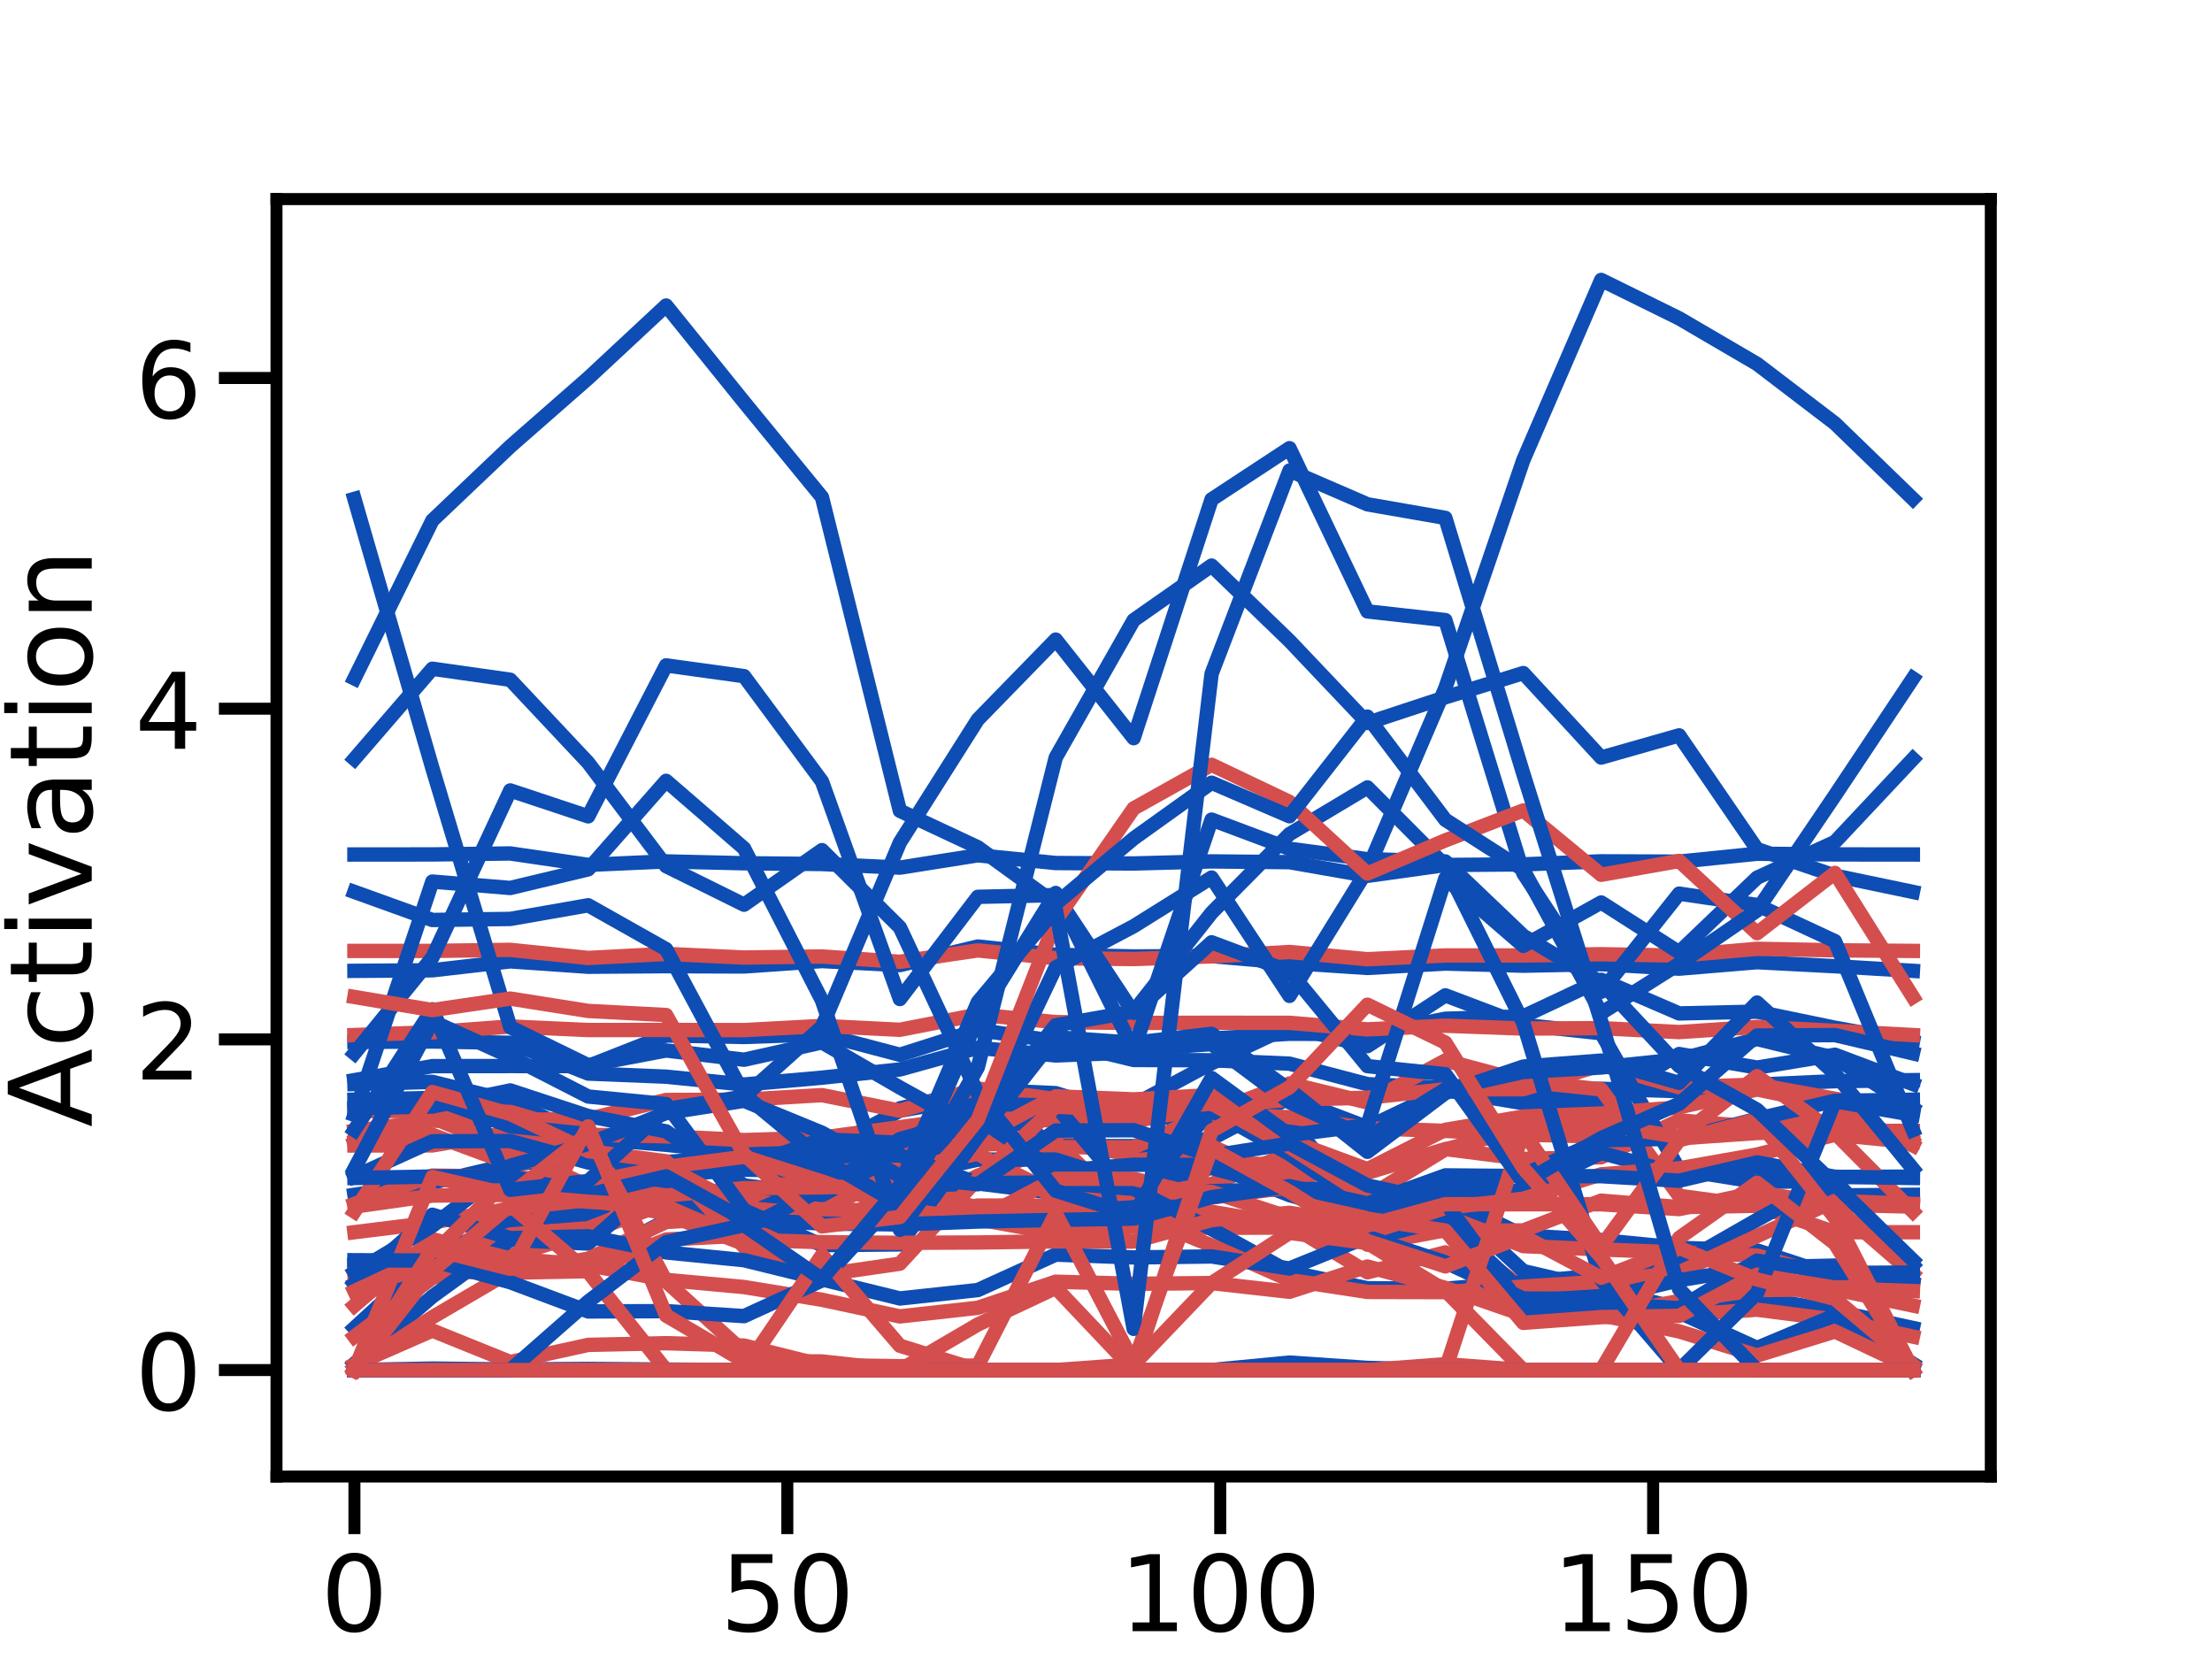 <?xml version="1.0" encoding="utf-8" standalone="no"?>
<!DOCTYPE svg PUBLIC "-//W3C//DTD SVG 1.1//EN"
  "http://www.w3.org/Graphics/SVG/1.1/DTD/svg11.dtd">
<!-- Created with matplotlib (https://matplotlib.org/) -->
<svg height="345.6pt" version="1.1" viewBox="0 0 460.8 345.6" width="460.8pt" xmlns="http://www.w3.org/2000/svg" xmlns:xlink="http://www.w3.org/1999/xlink">
 <defs>
  <style type="text/css">
*{stroke-linecap:butt;stroke-linejoin:round;}
  </style>
 </defs>
 <g id="figure_1">
  <g id="patch_1">
   <path d="M 0 345.6 
L 460.8 345.6 
L 460.8 0 
L 0 0 
z
" style="fill:#ffffff;"/>
  </g>
  <g id="axes_1">
   <g id="patch_2">
    <path d="M 57.6 307.584 
L 414.72 307.584 
L 414.72 41.472 
L 57.6 41.472 
z
" style="fill:#ffffff;"/>
   </g>
   <g id="matplotlib.axis_1">
    <g id="xtick_1">
     <g id="line2d_1">
      <defs>
       <path d="M 0 0 
L 0 12 
" id="m8286c14e64" style="stroke:#000000;stroke-width:2.5;"/>
      </defs>
      <g>
       <use style="stroke:#000000;stroke-width:2.5;" x="73.833" xlink:href="#m8286c14e64" y="307.584"/>
      </g>
     </g>
     <g id="text_1">
      <!-- 0 -->
      <defs>
       <path d="M 31.781 66.406 
Q 24.172 66.406 20.328 58.906 
Q 16.5 51.422 16.5 36.375 
Q 16.5 21.391 20.328 13.891 
Q 24.172 6.391 31.781 6.391 
Q 39.453 6.391 43.281 13.891 
Q 47.125 21.391 47.125 36.375 
Q 47.125 51.422 43.281 58.906 
Q 39.453 66.406 31.781 66.406 
z
M 31.781 74.219 
Q 44.047 74.219 50.516 64.516 
Q 56.984 54.828 56.984 36.375 
Q 56.984 17.969 50.516 8.266 
Q 44.047 -1.422 31.781 -1.422 
Q 19.531 -1.422 13.062 8.266 
Q 6.594 17.969 6.594 36.375 
Q 6.594 54.828 13.062 64.516 
Q 19.531 74.219 31.781 74.219 
z
" id="DejaVuSans-48"/>
      </defs>
      <g transform="translate(66.834 339.801)scale(0.22 -0.22)">
       <use xlink:href="#DejaVuSans-48"/>
      </g>
     </g>
    </g>
    <g id="xtick_2">
     <g id="line2d_2">
      <g>
       <use style="stroke:#000000;stroke-width:2.5;" x="164.015" xlink:href="#m8286c14e64" y="307.584"/>
      </g>
     </g>
     <g id="text_2">
      <!-- 50 -->
      <defs>
       <path d="M 10.797 72.906 
L 49.516 72.906 
L 49.516 64.594 
L 19.828 64.594 
L 19.828 46.734 
Q 21.969 47.469 24.109 47.828 
Q 26.266 48.188 28.422 48.188 
Q 40.625 48.188 47.75 41.5 
Q 54.891 34.812 54.891 23.391 
Q 54.891 11.625 47.562 5.094 
Q 40.234 -1.422 26.906 -1.422 
Q 22.312 -1.422 17.547 -0.641 
Q 12.797 0.141 7.719 1.703 
L 7.719 11.625 
Q 12.109 9.234 16.797 8.062 
Q 21.484 6.891 26.703 6.891 
Q 35.156 6.891 40.078 11.328 
Q 45.016 15.766 45.016 23.391 
Q 45.016 31 40.078 35.438 
Q 35.156 39.891 26.703 39.891 
Q 22.75 39.891 18.812 39.016 
Q 14.891 38.141 10.797 36.281 
z
" id="DejaVuSans-53"/>
      </defs>
      <g transform="translate(150.017 339.801)scale(0.22 -0.22)">
       <use xlink:href="#DejaVuSans-53"/>
       <use x="63.623" xlink:href="#DejaVuSans-48"/>
      </g>
     </g>
    </g>
    <g id="xtick_3">
     <g id="line2d_3">
      <g>
       <use style="stroke:#000000;stroke-width:2.5;" x="254.196" xlink:href="#m8286c14e64" y="307.584"/>
      </g>
     </g>
     <g id="text_3">
      <!-- 100 -->
      <defs>
       <path d="M 12.406 8.297 
L 28.516 8.297 
L 28.516 63.922 
L 10.984 60.406 
L 10.984 69.391 
L 28.422 72.906 
L 38.281 72.906 
L 38.281 8.297 
L 54.391 8.297 
L 54.391 0 
L 12.406 0 
z
" id="DejaVuSans-49"/>
      </defs>
      <g transform="translate(233.2 339.801)scale(0.22 -0.22)">
       <use xlink:href="#DejaVuSans-49"/>
       <use x="63.623" xlink:href="#DejaVuSans-48"/>
       <use x="127.246" xlink:href="#DejaVuSans-48"/>
      </g>
     </g>
    </g>
    <g id="xtick_4">
     <g id="line2d_4">
      <g>
       <use style="stroke:#000000;stroke-width:2.5;" x="344.378" xlink:href="#m8286c14e64" y="307.584"/>
      </g>
     </g>
     <g id="text_4">
      <!-- 150 -->
      <g transform="translate(323.382 339.801)scale(0.22 -0.22)">
       <use xlink:href="#DejaVuSans-49"/>
       <use x="63.623" xlink:href="#DejaVuSans-53"/>
       <use x="127.246" xlink:href="#DejaVuSans-48"/>
      </g>
     </g>
    </g>
    <g id="text_5">
     <!-- Degrees -->
     <defs>
      <path d="M 19.672 64.797 
L 19.672 8.109 
L 31.594 8.109 
Q 46.688 8.109 53.688 14.938 
Q 60.688 21.781 60.688 36.531 
Q 60.688 51.172 53.688 57.984 
Q 46.688 64.797 31.594 64.797 
z
M 9.812 72.906 
L 30.078 72.906 
Q 51.266 72.906 61.172 64.094 
Q 71.094 55.281 71.094 36.531 
Q 71.094 17.672 61.125 8.828 
Q 51.172 0 30.078 0 
L 9.812 0 
z
" id="DejaVuSans-68"/>
      <path d="M 56.203 29.594 
L 56.203 25.203 
L 14.891 25.203 
Q 15.484 15.922 20.484 11.062 
Q 25.484 6.203 34.422 6.203 
Q 39.594 6.203 44.453 7.469 
Q 49.312 8.734 54.109 11.281 
L 54.109 2.781 
Q 49.266 0.734 44.188 -0.344 
Q 39.109 -1.422 33.891 -1.422 
Q 20.797 -1.422 13.156 6.188 
Q 5.516 13.812 5.516 26.812 
Q 5.516 40.234 12.766 48.109 
Q 20.016 56 32.328 56 
Q 43.359 56 49.781 48.891 
Q 56.203 41.797 56.203 29.594 
z
M 47.219 32.234 
Q 47.125 39.594 43.094 43.984 
Q 39.062 48.391 32.422 48.391 
Q 24.906 48.391 20.391 44.141 
Q 15.875 39.891 15.188 32.172 
z
" id="DejaVuSans-101"/>
      <path d="M 45.406 27.984 
Q 45.406 37.75 41.375 43.109 
Q 37.359 48.484 30.078 48.484 
Q 22.859 48.484 18.828 43.109 
Q 14.797 37.75 14.797 27.984 
Q 14.797 18.266 18.828 12.891 
Q 22.859 7.516 30.078 7.516 
Q 37.359 7.516 41.375 12.891 
Q 45.406 18.266 45.406 27.984 
z
M 54.391 6.781 
Q 54.391 -7.172 48.188 -13.984 
Q 42 -20.797 29.203 -20.797 
Q 24.469 -20.797 20.266 -20.094 
Q 16.062 -19.391 12.109 -17.922 
L 12.109 -9.188 
Q 16.062 -11.328 19.922 -12.344 
Q 23.781 -13.375 27.781 -13.375 
Q 36.625 -13.375 41.016 -8.766 
Q 45.406 -4.156 45.406 5.172 
L 45.406 9.625 
Q 42.625 4.781 38.281 2.391 
Q 33.938 0 27.875 0 
Q 17.828 0 11.672 7.656 
Q 5.516 15.328 5.516 27.984 
Q 5.516 40.672 11.672 48.328 
Q 17.828 56 27.875 56 
Q 33.938 56 38.281 53.609 
Q 42.625 51.219 45.406 46.391 
L 45.406 54.688 
L 54.391 54.688 
z
" id="DejaVuSans-103"/>
      <path d="M 41.109 46.297 
Q 39.594 47.172 37.812 47.578 
Q 36.031 48 33.891 48 
Q 26.266 48 22.188 43.047 
Q 18.109 38.094 18.109 28.812 
L 18.109 0 
L 9.078 0 
L 9.078 54.688 
L 18.109 54.688 
L 18.109 46.188 
Q 20.953 51.172 25.484 53.578 
Q 30.031 56 36.531 56 
Q 37.453 56 38.578 55.875 
Q 39.703 55.766 41.062 55.516 
z
" id="DejaVuSans-114"/>
      <path d="M 44.281 53.078 
L 44.281 44.578 
Q 40.484 46.531 36.375 47.5 
Q 32.281 48.484 27.875 48.484 
Q 21.188 48.484 17.844 46.438 
Q 14.5 44.391 14.5 40.281 
Q 14.5 37.156 16.891 35.375 
Q 19.281 33.594 26.516 31.984 
L 29.594 31.297 
Q 39.156 29.25 43.188 25.516 
Q 47.219 21.781 47.219 15.094 
Q 47.219 7.469 41.188 3.016 
Q 35.156 -1.422 24.609 -1.422 
Q 20.219 -1.422 15.453 -0.562 
Q 10.688 0.297 5.422 2 
L 5.422 11.281 
Q 10.406 8.688 15.234 7.391 
Q 20.062 6.109 24.812 6.109 
Q 31.156 6.109 34.562 8.281 
Q 37.984 10.453 37.984 14.406 
Q 37.984 18.062 35.516 20.016 
Q 33.062 21.969 24.703 23.781 
L 21.578 24.516 
Q 13.234 26.266 9.516 29.906 
Q 5.812 33.547 5.812 39.891 
Q 5.812 47.609 11.281 51.797 
Q 16.75 56 26.812 56 
Q 31.781 56 36.172 55.266 
Q 40.578 54.547 44.281 53.078 
z
" id="DejaVuSans-115"/>
     </defs>
     <g transform="translate(185.97 366.612)scale(0.24 -0.24)">
      <use xlink:href="#DejaVuSans-68"/>
      <use x="77.002" xlink:href="#DejaVuSans-101"/>
      <use x="138.525" xlink:href="#DejaVuSans-103"/>
      <use x="202.002" xlink:href="#DejaVuSans-114"/>
      <use x="243.084" xlink:href="#DejaVuSans-101"/>
      <use x="304.607" xlink:href="#DejaVuSans-101"/>
      <use x="366.131" xlink:href="#DejaVuSans-115"/>
     </g>
    </g>
   </g>
   <g id="matplotlib.axis_2">
    <g id="ytick_1">
     <g id="line2d_5">
      <defs>
       <path d="M 0 0 
L -12 0 
" id="m475ce59fa6" style="stroke:#000000;stroke-width:2.5;"/>
      </defs>
      <g>
       <use style="stroke:#000000;stroke-width:2.5;" x="57.6" xlink:href="#m475ce59fa6" y="285.408"/>
      </g>
     </g>
     <g id="text_6">
      <!-- 0 -->
      <g transform="translate(28.102 293.766)scale(0.22 -0.22)">
       <use xlink:href="#DejaVuSans-48"/>
      </g>
     </g>
    </g>
    <g id="ytick_2">
     <g id="line2d_6">
      <g>
       <use style="stroke:#000000;stroke-width:2.5;" x="57.6" xlink:href="#m475ce59fa6" y="216.519"/>
      </g>
     </g>
     <g id="text_7">
      <!-- 2 -->
      <defs>
       <path d="M 19.188 8.297 
L 53.609 8.297 
L 53.609 0 
L 7.328 0 
L 7.328 8.297 
Q 12.938 14.109 22.625 23.891 
Q 32.328 33.688 34.812 36.531 
Q 39.547 41.844 41.422 45.531 
Q 43.312 49.219 43.312 52.781 
Q 43.312 58.594 39.234 62.25 
Q 35.156 65.922 28.609 65.922 
Q 23.969 65.922 18.812 64.312 
Q 13.672 62.703 7.812 59.422 
L 7.812 69.391 
Q 13.766 71.781 18.938 73 
Q 24.125 74.219 28.422 74.219 
Q 39.75 74.219 46.484 68.547 
Q 53.219 62.891 53.219 53.422 
Q 53.219 48.922 51.531 44.891 
Q 49.859 40.875 45.406 35.406 
Q 44.188 33.984 37.641 27.219 
Q 31.109 20.453 19.188 8.297 
z
" id="DejaVuSans-50"/>
      </defs>
      <g transform="translate(28.102 224.878)scale(0.22 -0.22)">
       <use xlink:href="#DejaVuSans-50"/>
      </g>
     </g>
    </g>
    <g id="ytick_3">
     <g id="line2d_7">
      <g>
       <use style="stroke:#000000;stroke-width:2.5;" x="57.6" xlink:href="#m475ce59fa6" y="147.631"/>
      </g>
     </g>
     <g id="text_8">
      <!-- 4 -->
      <defs>
       <path d="M 37.797 64.312 
L 12.891 25.391 
L 37.797 25.391 
z
M 35.203 72.906 
L 47.609 72.906 
L 47.609 25.391 
L 58.016 25.391 
L 58.016 17.188 
L 47.609 17.188 
L 47.609 0 
L 37.797 0 
L 37.797 17.188 
L 4.891 17.188 
L 4.891 26.703 
z
" id="DejaVuSans-52"/>
      </defs>
      <g transform="translate(28.102 155.989)scale(0.22 -0.22)">
       <use xlink:href="#DejaVuSans-52"/>
      </g>
     </g>
    </g>
    <g id="ytick_4">
     <g id="line2d_8">
      <g>
       <use style="stroke:#000000;stroke-width:2.5;" x="57.6" xlink:href="#m475ce59fa6" y="78.742"/>
      </g>
     </g>
     <g id="text_9">
      <!-- 6 -->
      <defs>
       <path d="M 33.016 40.375 
Q 26.375 40.375 22.484 35.828 
Q 18.609 31.297 18.609 23.391 
Q 18.609 15.531 22.484 10.953 
Q 26.375 6.391 33.016 6.391 
Q 39.656 6.391 43.531 10.953 
Q 47.406 15.531 47.406 23.391 
Q 47.406 31.297 43.531 35.828 
Q 39.656 40.375 33.016 40.375 
z
M 52.594 71.297 
L 52.594 62.312 
Q 48.875 64.062 45.094 64.984 
Q 41.312 65.922 37.594 65.922 
Q 27.828 65.922 22.672 59.328 
Q 17.531 52.734 16.797 39.406 
Q 19.672 43.656 24.016 45.922 
Q 28.375 48.188 33.594 48.188 
Q 44.578 48.188 50.953 41.516 
Q 57.328 34.859 57.328 23.391 
Q 57.328 12.156 50.688 5.359 
Q 44.047 -1.422 33.016 -1.422 
Q 20.359 -1.422 13.672 8.266 
Q 6.984 17.969 6.984 36.375 
Q 6.984 53.656 15.188 63.938 
Q 23.391 74.219 37.203 74.219 
Q 40.922 74.219 44.703 73.484 
Q 48.484 72.75 52.594 71.297 
z
" id="DejaVuSans-54"/>
      </defs>
      <g transform="translate(28.102 87.1)scale(0.22 -0.22)">
       <use xlink:href="#DejaVuSans-54"/>
      </g>
     </g>
    </g>
    <g id="text_10">
     <!-- Activation -->
     <defs>
      <path d="M 34.188 63.188 
L 20.797 26.906 
L 47.609 26.906 
z
M 28.609 72.906 
L 39.797 72.906 
L 67.578 0 
L 57.328 0 
L 50.688 18.703 
L 17.828 18.703 
L 11.188 0 
L 0.781 0 
z
" id="DejaVuSans-65"/>
      <path d="M 48.781 52.594 
L 48.781 44.188 
Q 44.969 46.297 41.141 47.344 
Q 37.312 48.391 33.406 48.391 
Q 24.656 48.391 19.812 42.844 
Q 14.984 37.312 14.984 27.297 
Q 14.984 17.281 19.812 11.734 
Q 24.656 6.203 33.406 6.203 
Q 37.312 6.203 41.141 7.25 
Q 44.969 8.297 48.781 10.406 
L 48.781 2.094 
Q 45.016 0.344 40.984 -0.531 
Q 36.969 -1.422 32.422 -1.422 
Q 20.062 -1.422 12.781 6.344 
Q 5.516 14.109 5.516 27.297 
Q 5.516 40.672 12.859 48.328 
Q 20.219 56 33.016 56 
Q 37.156 56 41.109 55.141 
Q 45.062 54.297 48.781 52.594 
z
" id="DejaVuSans-99"/>
      <path d="M 18.312 70.219 
L 18.312 54.688 
L 36.812 54.688 
L 36.812 47.703 
L 18.312 47.703 
L 18.312 18.016 
Q 18.312 11.328 20.141 9.422 
Q 21.969 7.516 27.594 7.516 
L 36.812 7.516 
L 36.812 0 
L 27.594 0 
Q 17.188 0 13.234 3.875 
Q 9.281 7.766 9.281 18.016 
L 9.281 47.703 
L 2.688 47.703 
L 2.688 54.688 
L 9.281 54.688 
L 9.281 70.219 
z
" id="DejaVuSans-116"/>
      <path d="M 9.422 54.688 
L 18.406 54.688 
L 18.406 0 
L 9.422 0 
z
M 9.422 75.984 
L 18.406 75.984 
L 18.406 64.594 
L 9.422 64.594 
z
" id="DejaVuSans-105"/>
      <path d="M 2.984 54.688 
L 12.5 54.688 
L 29.594 8.797 
L 46.688 54.688 
L 56.203 54.688 
L 35.688 0 
L 23.484 0 
z
" id="DejaVuSans-118"/>
      <path d="M 34.281 27.484 
Q 23.391 27.484 19.188 25 
Q 14.984 22.516 14.984 16.5 
Q 14.984 11.719 18.141 8.906 
Q 21.297 6.109 26.703 6.109 
Q 34.188 6.109 38.703 11.406 
Q 43.219 16.703 43.219 25.484 
L 43.219 27.484 
z
M 52.203 31.203 
L 52.203 0 
L 43.219 0 
L 43.219 8.297 
Q 40.141 3.328 35.547 0.953 
Q 30.953 -1.422 24.312 -1.422 
Q 15.922 -1.422 10.953 3.297 
Q 6 8.016 6 15.922 
Q 6 25.141 12.172 29.828 
Q 18.359 34.516 30.609 34.516 
L 43.219 34.516 
L 43.219 35.406 
Q 43.219 41.609 39.141 45 
Q 35.062 48.391 27.688 48.391 
Q 23 48.391 18.547 47.266 
Q 14.109 46.141 10.016 43.891 
L 10.016 52.203 
Q 14.938 54.109 19.578 55.047 
Q 24.219 56 28.609 56 
Q 40.484 56 46.344 49.844 
Q 52.203 43.703 52.203 31.203 
z
" id="DejaVuSans-97"/>
      <path d="M 30.609 48.391 
Q 23.391 48.391 19.188 42.75 
Q 14.984 37.109 14.984 27.297 
Q 14.984 17.484 19.156 11.844 
Q 23.344 6.203 30.609 6.203 
Q 37.797 6.203 41.984 11.859 
Q 46.188 17.531 46.188 27.297 
Q 46.188 37.016 41.984 42.703 
Q 37.797 48.391 30.609 48.391 
z
M 30.609 56 
Q 42.328 56 49.016 48.375 
Q 55.719 40.766 55.719 27.297 
Q 55.719 13.875 49.016 6.219 
Q 42.328 -1.422 30.609 -1.422 
Q 18.844 -1.422 12.172 6.219 
Q 5.516 13.875 5.516 27.297 
Q 5.516 40.766 12.172 48.375 
Q 18.844 56 30.609 56 
z
" id="DejaVuSans-111"/>
      <path d="M 54.891 33.016 
L 54.891 0 
L 45.906 0 
L 45.906 32.719 
Q 45.906 40.484 42.875 44.328 
Q 39.844 48.188 33.797 48.188 
Q 26.516 48.188 22.312 43.547 
Q 18.109 38.922 18.109 30.906 
L 18.109 0 
L 9.078 0 
L 9.078 54.688 
L 18.109 54.688 
L 18.109 46.188 
Q 21.344 51.125 25.703 53.562 
Q 30.078 56 35.797 56 
Q 45.219 56 50.047 50.172 
Q 54.891 44.344 54.891 33.016 
z
" id="DejaVuSans-110"/>
     </defs>
     <g transform="translate(19.111 234.813)rotate(-90)scale(0.24 -0.24)">
      <use xlink:href="#DejaVuSans-65"/>
      <use x="68.393" xlink:href="#DejaVuSans-99"/>
      <use x="123.373" xlink:href="#DejaVuSans-116"/>
      <use x="162.582" xlink:href="#DejaVuSans-105"/>
      <use x="190.365" xlink:href="#DejaVuSans-118"/>
      <use x="249.545" xlink:href="#DejaVuSans-97"/>
      <use x="310.824" xlink:href="#DejaVuSans-116"/>
      <use x="350.033" xlink:href="#DejaVuSans-105"/>
      <use x="377.816" xlink:href="#DejaVuSans-111"/>
      <use x="438.998" xlink:href="#DejaVuSans-110"/>
     </g>
    </g>
   </g>
   <g id="line2d_9">
    <path clip-path="url(#pf896a6cdf0)" d="M 73.833 276.643 
L 90.065 261.719 
L 106.298 256.546 
L 122.531 249.864 
L 138.764 242.047 
L 154.996 240.943 
L 171.229 242.551 
L 187.462 230.886 
L 203.695 227.009 
L 219.927 227.725 
L 236.16 232.858 
L 252.393 232.69 
L 268.625 233.489 
L 284.858 252.807 
L 301.091 249.775 
L 317.324 264.785 
L 333.556 268.585 
L 349.789 272.544 
L 366.022 270.34 
L 382.255 273.123 
L 398.487 276.643 
" style="fill:none;stroke:#0e4db3;stroke-linecap:square;stroke-width:3;"/>
   </g>
   <g id="line2d_10">
    <path clip-path="url(#pf896a6cdf0)" d="M 73.833 278.434 
L 90.065 266.212 
L 106.298 261.621 
L 122.531 256.681 
L 138.764 250.646 
L 154.996 249.996 
L 171.229 250.73 
L 187.462 240.385 
L 203.695 238.461 
L 219.927 237.913 
L 236.16 240.555 
L 252.393 242.244 
L 268.625 242.604 
L 284.858 259.29 
L 301.091 256.282 
L 317.324 268.401 
L 333.556 271.318 
L 349.789 273.963 
L 366.022 272.832 
L 382.255 274.914 
L 398.487 278.434 
" style="fill:none;stroke:#d44e4e;stroke-linecap:square;stroke-width:3;"/>
   </g>
   <g id="line2d_11">
    <path clip-path="url(#pf896a6cdf0)" d="M 73.833 225.825 
L 90.065 225.372 
L 106.298 229.389 
L 122.531 237.108 
L 138.764 238.483 
L 154.996 240.169 
L 171.229 240.062 
L 187.462 231.375 
L 203.695 228.497 
L 219.927 238.76 
L 236.16 238.753 
L 252.393 237.217 
L 268.625 228.675 
L 284.858 234.849 
L 301.091 227.125 
L 317.324 229.813 
L 333.556 229.512 
L 349.789 219.573 
L 366.022 222.397 
L 382.255 219.725 
L 398.487 225.825 
" style="fill:none;stroke:#0e4db3;stroke-linecap:square;stroke-width:3;"/>
   </g>
   <g id="line2d_12">
    <path clip-path="url(#pf896a6cdf0)" d="M 73.833 238.244 
L 90.065 232.83 
L 106.298 239.535 
L 122.531 247.058 
L 138.764 247.963 
L 154.996 249.468 
L 171.229 249.466 
L 187.462 242.762 
L 203.695 240.724 
L 219.927 248.578 
L 236.16 248.55 
L 252.393 246.652 
L 268.625 240.392 
L 284.858 244.314 
L 301.091 239.371 
L 317.324 241.411 
L 333.556 241.082 
L 349.789 233.389 
L 366.022 234.806 
L 382.255 233.355 
L 398.487 238.244 
" style="fill:none;stroke:#d44e4e;stroke-linecap:square;stroke-width:3;"/>
   </g>
   <g id="line2d_13">
    <path clip-path="url(#pf896a6cdf0)" d="M 73.833 225.014 
L 90.065 222.096 
L 106.298 222.073 
L 122.531 222.089 
L 138.764 215.704 
L 154.996 216.02 
L 171.229 215.449 
L 187.462 219.727 
L 203.695 214.554 
L 219.927 216.888 
L 236.16 220.81 
L 252.393 220.878 
L 268.625 221.582 
L 284.858 225.851 
L 301.091 226.633 
L 317.324 226.972 
L 333.556 226.814 
L 349.789 227.31 
L 366.022 225.951 
L 382.255 225.234 
L 398.487 225.014 
" style="fill:none;stroke:#0e4db3;stroke-linecap:square;stroke-width:3;"/>
   </g>
   <g id="line2d_14">
    <path clip-path="url(#pf896a6cdf0)" d="M 73.833 235.584 
L 90.065 233.483 
L 106.298 233.307 
L 122.531 233.117 
L 138.764 229.146 
L 154.996 229.081 
L 171.229 228.137 
L 187.462 231.379 
L 203.695 226.757 
L 219.927 228.979 
L 236.16 232.173 
L 252.393 232.1 
L 268.625 232.738 
L 284.858 235.014 
L 301.091 235.59 
L 317.324 236.37 
L 333.556 236.765 
L 349.789 237.141 
L 366.022 236.025 
L 382.255 235.588 
L 398.487 235.584 
" style="fill:none;stroke:#d44e4e;stroke-linecap:square;stroke-width:3;"/>
   </g>
   <g id="line2d_15">
    <path clip-path="url(#pf896a6cdf0)" d="M 73.833 217.045 
L 90.065 216.964 
L 106.298 217.232 
L 122.531 223.639 
L 138.764 224.293 
L 154.996 225.928 
L 171.229 224.5 
L 187.462 222.789 
L 203.695 218.277 
L 219.927 219.871 
L 236.16 219.228 
L 252.393 216.36 
L 268.625 215.353 
L 284.858 215.408 
L 301.091 212.226 
L 317.324 211.732 
L 333.556 204.109 
L 349.789 211.116 
L 366.022 210.744 
L 382.255 214.097 
L 398.487 217.045 
" style="fill:none;stroke:#0e4db3;stroke-linecap:square;stroke-width:3;"/>
   </g>
   <g id="line2d_16">
    <path clip-path="url(#pf896a6cdf0)" d="M 73.833 231.445 
L 90.065 231.443 
L 106.298 231.627 
L 122.531 236.399 
L 138.764 236.711 
L 154.996 237.5 
L 171.229 236.988 
L 187.462 234.816 
L 203.695 232.621 
L 219.927 233.479 
L 236.16 233.605 
L 252.393 230.48 
L 268.625 229.07 
L 284.858 228.677 
L 301.091 226.906 
L 317.324 226.905 
L 333.556 221.838 
L 349.789 226.499 
L 366.022 225.935 
L 382.255 228.888 
L 398.487 231.445 
" style="fill:none;stroke:#d44e4e;stroke-linecap:square;stroke-width:3;"/>
   </g>
   <g id="line2d_17">
    <path clip-path="url(#pf896a6cdf0)" d="M 73.833 263.475 
L 90.065 263.139 
L 106.298 263.441 
L 122.531 262.711 
L 138.764 254.28 
L 154.996 253.187 
L 171.229 246.374 
L 187.462 248.473 
L 203.695 238.146 
L 219.927 230.032 
L 236.16 230.16 
L 252.393 221.487 
L 268.625 213.845 
L 284.858 217.926 
L 301.091 207.35 
L 317.324 213.496 
L 333.556 215.239 
L 349.789 243.618 
L 366.022 246.241 
L 382.255 245.952 
L 398.487 263.475 
" style="fill:none;stroke:#0e4db3;stroke-linecap:square;stroke-width:3;"/>
   </g>
   <g id="line2d_18">
    <path clip-path="url(#pf896a6cdf0)" d="M 73.833 265.354 
L 90.065 264.864 
L 106.298 265.129 
L 122.531 264.81 
L 138.764 258.208 
L 154.996 257.38 
L 171.229 251.416 
L 187.462 253.023 
L 203.695 244.92 
L 219.927 238.988 
L 236.16 239.004 
L 252.393 231.76 
L 268.625 225.709 
L 284.858 229.657 
L 301.091 220.914 
L 317.324 225.239 
L 333.556 226.933 
L 349.789 249.112 
L 366.022 251.303 
L 382.255 251.281 
L 398.487 265.354 
" style="fill:none;stroke:#d44e4e;stroke-linecap:square;stroke-width:3;"/>
   </g>
   <g id="line2d_19">
    <path clip-path="url(#pf896a6cdf0)" d="M 73.833 285.408 
L 90.065 285.408 
L 106.298 285.408 
L 122.531 285.408 
L 138.764 285.408 
L 154.996 285.408 
L 171.229 285.408 
L 187.462 285.408 
L 203.695 285.408 
L 219.927 285.408 
L 236.16 285.408 
L 252.393 285.408 
L 268.625 285.408 
L 284.858 285.408 
L 301.091 285.408 
L 317.324 285.408 
L 333.556 285.408 
L 349.789 285.408 
L 366.022 285.408 
L 382.255 285.408 
L 398.487 285.408 
" style="fill:none;stroke:#0e4db3;stroke-linecap:square;stroke-width:3;"/>
   </g>
   <g id="line2d_20">
    <path clip-path="url(#pf896a6cdf0)" d="M 73.833 285.408 
L 90.065 285.408 
L 106.298 285.408 
L 122.531 285.408 
L 138.764 285.408 
L 154.996 285.408 
L 171.229 285.408 
L 187.462 285.408 
L 203.695 285.408 
L 219.927 285.408 
L 236.16 285.408 
L 252.393 285.408 
L 268.625 285.408 
L 284.858 285.408 
L 301.091 285.408 
L 317.324 285.408 
L 333.556 285.408 
L 349.789 285.408 
L 366.022 285.408 
L 382.255 285.408 
L 398.487 285.408 
" style="fill:none;stroke:#d44e4e;stroke-linecap:square;stroke-width:3;"/>
   </g>
   <g id="line2d_21">
    <path clip-path="url(#pf896a6cdf0)" d="M 73.833 285.408 
L 90.065 285.1 
L 106.298 285.285 
L 122.531 285.173 
L 138.764 285.305 
L 154.996 285.408 
L 171.229 285.408 
L 187.462 285.408 
L 203.695 285.408 
L 219.927 285.408 
L 236.16 285.408 
L 252.393 285.408 
L 268.625 284.692 
L 284.858 285.408 
L 301.091 285.408 
L 317.324 285.408 
L 333.556 285.408 
L 349.789 285.408 
L 366.022 285.408 
L 382.255 285.408 
L 398.487 285.408 
" style="fill:none;stroke:#0e4db3;stroke-linecap:square;stroke-width:3;"/>
   </g>
   <g id="line2d_22">
    <path clip-path="url(#pf896a6cdf0)" d="M 73.833 285.408 
L 90.065 285.408 
L 106.298 285.408 
L 122.531 285.408 
L 138.764 285.408 
L 154.996 285.408 
L 171.229 285.408 
L 187.462 285.408 
L 203.695 285.408 
L 219.927 285.408 
L 236.16 285.408 
L 252.393 285.408 
L 268.625 285.408 
L 284.858 285.408 
L 301.091 285.408 
L 317.324 285.408 
L 333.556 285.408 
L 349.789 285.408 
L 366.022 285.408 
L 382.255 285.408 
L 398.487 285.408 
" style="fill:none;stroke:#d44e4e;stroke-linecap:square;stroke-width:3;"/>
   </g>
   <g id="line2d_23">
    <path clip-path="url(#pf896a6cdf0)" d="M 73.833 267.722 
L 90.065 262.143 
L 106.298 253.969 
L 122.531 253.182 
L 138.764 244.735 
L 154.996 243.022 
L 171.229 237.356 
L 187.462 238.066 
L 203.695 229.919 
L 219.927 230.333 
L 236.16 249.672 
L 252.393 231.314 
L 268.625 240.397 
L 284.858 251.648 
L 301.091 249.445 
L 317.324 257.367 
L 333.556 258.344 
L 349.789 259.95 
L 366.022 260.494 
L 382.255 265.823 
L 398.487 267.722 
" style="fill:none;stroke:#0e4db3;stroke-linecap:square;stroke-width:3;"/>
   </g>
   <g id="line2d_24">
    <path clip-path="url(#pf896a6cdf0)" d="M 73.833 268.06 
L 90.065 263.791 
L 106.298 257.169 
L 122.531 255.86 
L 138.764 249.573 
L 154.996 248.43 
L 171.229 243.779 
L 187.462 243.977 
L 203.695 237.871 
L 219.927 237.899 
L 236.16 253.493 
L 252.393 238.803 
L 268.625 245.986 
L 284.858 255.447 
L 301.091 253.274 
L 317.324 259.587 
L 333.556 260.281 
L 349.789 260.929 
L 366.022 261.554 
L 382.255 266.204 
L 398.487 268.06 
" style="fill:none;stroke:#d44e4e;stroke-linecap:square;stroke-width:3;"/>
   </g>
   <g id="line2d_25">
    <path clip-path="url(#pf896a6cdf0)" d="M 73.833 248.898 
L 90.065 246.37 
L 106.298 242.567 
L 122.531 241.03 
L 138.764 242.904 
L 154.996 243.006 
L 171.229 243.188 
L 187.462 247.152 
L 203.695 246.536 
L 219.927 248.531 
L 236.16 250.285 
L 252.393 248.138 
L 268.625 247.682 
L 284.858 247.728 
L 301.091 247.815 
L 317.324 248.159 
L 333.556 240.161 
L 349.789 244.574 
L 366.022 243.195 
L 382.255 249.029 
L 398.487 248.898 
" style="fill:none;stroke:#0e4db3;stroke-linecap:square;stroke-width:3;"/>
   </g>
   <g id="line2d_26">
    <path clip-path="url(#pf896a6cdf0)" d="M 73.833 256.693 
L 90.065 254.679 
L 106.298 251.742 
L 122.531 249.984 
L 138.764 252.728 
L 154.996 252.867 
L 171.229 252.807 
L 187.462 255.242 
L 203.695 253.995 
L 219.927 256.905 
L 236.16 255.566 
L 252.393 255.785 
L 268.625 255.716 
L 284.858 256.19 
L 301.091 256.399 
L 317.324 256.327 
L 333.556 250.117 
L 349.789 251.471 
L 366.022 251.18 
L 382.255 256.694 
L 398.487 256.693 
" style="fill:none;stroke:#d44e4e;stroke-linecap:square;stroke-width:3;"/>
   </g>
   <g id="line2d_27">
    <path clip-path="url(#pf896a6cdf0)" d="M 73.833 284.081 
L 90.065 270.092 
L 106.298 258.299 
L 122.531 259.051 
L 138.764 244.747 
L 154.996 243.671 
L 171.229 243.879 
L 187.462 245.164 
L 203.695 241.576 
L 219.927 241.569 
L 236.16 246.686 
L 252.393 243.315 
L 268.625 247.693 
L 284.858 258.2 
L 301.091 253.972 
L 317.324 269.363 
L 333.556 269.607 
L 349.789 273.393 
L 366.022 280.798 
L 382.255 274.006 
L 398.487 284.081 
" style="fill:none;stroke:#0e4db3;stroke-linecap:square;stroke-width:3;"/>
   </g>
   <g id="line2d_28">
    <path clip-path="url(#pf896a6cdf0)" d="M 73.833 285.064 
L 90.065 274.402 
L 106.298 264.898 
L 122.531 262.223 
L 138.764 254.563 
L 154.996 253.629 
L 171.229 253.661 
L 187.462 253.614 
L 203.695 251.138 
L 219.927 251.164 
L 236.16 255.524 
L 252.393 252.442 
L 268.625 255.181 
L 284.858 265.043 
L 301.091 260.9 
L 317.324 272.69 
L 333.556 273.979 
L 349.789 277.349 
L 366.022 282.376 
L 382.255 277.364 
L 398.487 285.064 
" style="fill:none;stroke:#d44e4e;stroke-linecap:square;stroke-width:3;"/>
   </g>
   <g id="line2d_29">
    <path clip-path="url(#pf896a6cdf0)" d="M 73.833 230.838 
L 90.065 230.509 
L 106.298 227.158 
L 122.531 232.491 
L 138.764 235.681 
L 154.996 246.948 
L 171.229 248.931 
L 187.462 247.113 
L 203.695 229.669 
L 219.927 217.728 
L 236.16 218.654 
L 252.393 217.51 
L 268.625 229.607 
L 284.858 237.026 
L 301.091 226.927 
L 317.324 223.306 
L 333.556 222.38 
L 349.789 220.677 
L 366.022 216.448 
L 382.255 220.392 
L 398.487 230.838 
" style="fill:none;stroke:#0e4db3;stroke-linecap:square;stroke-width:3;"/>
   </g>
   <g id="line2d_30">
    <path clip-path="url(#pf896a6cdf0)" d="M 73.833 238.619 
L 90.065 238.61 
L 106.298 235.901 
L 122.531 239.418 
L 138.764 243.017 
L 154.996 251.612 
L 171.229 253.107 
L 187.462 250.826 
L 203.695 237.034 
L 219.927 228.386 
L 236.16 229.019 
L 252.393 228.133 
L 268.625 237.58 
L 284.858 243.565 
L 301.091 235.362 
L 317.324 232.594 
L 333.556 231.974 
L 349.789 230.677 
L 366.022 226.955 
L 382.255 230.312 
L 398.487 238.619 
" style="fill:none;stroke:#d44e4e;stroke-linecap:square;stroke-width:3;"/>
   </g>
   <g id="line2d_31">
    <path clip-path="url(#pf896a6cdf0)" d="M 73.833 229.091 
L 90.065 228.725 
L 106.298 234.614 
L 122.531 236.259 
L 138.764 247.952 
L 154.996 255.966 
L 171.229 247.78 
L 187.462 237.28 
L 203.695 232.946 
L 219.927 243.95 
L 236.16 242.635 
L 252.393 242.68 
L 268.625 248.963 
L 284.858 253.676 
L 301.091 246.099 
L 317.324 244.715 
L 333.556 237.514 
L 349.789 237.216 
L 366.022 233.074 
L 382.255 229.321 
L 398.487 229.091 
" style="fill:none;stroke:#0e4db3;stroke-linecap:square;stroke-width:3;"/>
   </g>
   <g id="line2d_32">
    <path clip-path="url(#pf896a6cdf0)" d="M 73.833 237.953 
L 90.065 236.408 
L 106.298 242.423 
L 122.531 240.308 
L 138.764 252.941 
L 154.996 259.159 
L 171.229 252.379 
L 187.462 243.678 
L 203.695 240.334 
L 219.927 249.543 
L 236.16 248.496 
L 252.393 248.299 
L 268.625 253.603 
L 284.858 256.935 
L 301.091 251.631 
L 317.324 249.712 
L 333.556 244.631 
L 349.789 243.389 
L 366.022 240.516 
L 382.255 236.384 
L 398.487 237.953 
" style="fill:none;stroke:#d44e4e;stroke-linecap:square;stroke-width:3;"/>
   </g>
   <g id="line2d_33">
    <path clip-path="url(#pf896a6cdf0)" d="M 73.833 202.247 
L 90.065 202.129 
L 106.298 200.265 
L 122.531 201.389 
L 138.764 201.272 
L 154.996 201.332 
L 171.229 200.204 
L 187.462 201.046 
L 203.695 197.18 
L 219.927 198.907 
L 236.16 199.242 
L 252.393 199.17 
L 268.625 200.568 
L 284.858 201.638 
L 301.091 200.723 
L 317.324 201.17 
L 333.556 200.853 
L 349.789 201.791 
L 366.022 200.44 
L 382.255 201.28 
L 398.487 202.247 
" style="fill:none;stroke:#0e4db3;stroke-linecap:square;stroke-width:3;"/>
   </g>
   <g id="line2d_34">
    <path clip-path="url(#pf896a6cdf0)" d="M 73.833 215.62 
L 90.065 215.042 
L 106.298 213.836 
L 122.531 214.577 
L 138.764 214.559 
L 154.996 214.592 
L 171.229 213.718 
L 187.462 214.524 
L 203.695 211.355 
L 219.927 212.927 
L 236.16 213.099 
L 252.393 213.063 
L 268.625 213.076 
L 284.858 214.434 
L 301.091 213.675 
L 317.324 214.268 
L 333.556 214.181 
L 349.789 215.002 
L 366.022 213.924 
L 382.255 214.751 
L 398.487 215.62 
" style="fill:none;stroke:#d44e4e;stroke-linecap:square;stroke-width:3;"/>
   </g>
   <g id="line2d_35">
    <path clip-path="url(#pf896a6cdf0)" d="M 73.833 245.109 
L 90.065 237.757 
L 106.298 237.694 
L 122.531 242.169 
L 138.764 242.787 
L 154.996 241.035 
L 171.229 240.937 
L 187.462 240.686 
L 203.695 246.475 
L 219.927 246.321 
L 236.16 247.66 
L 252.393 256.039 
L 268.625 264.988 
L 284.858 268.366 
L 301.091 268.459 
L 317.324 267.117 
L 333.556 265.66 
L 349.789 263.399 
L 366.022 254.112 
L 382.255 245.172 
L 398.487 245.109 
" style="fill:none;stroke:#0e4db3;stroke-linecap:square;stroke-width:3;"/>
   </g>
   <g id="line2d_36">
    <path clip-path="url(#pf896a6cdf0)" d="M 73.833 250.794 
L 90.065 244.901 
L 106.298 245.132 
L 122.531 246.7 
L 138.764 249.051 
L 154.996 247.522 
L 171.229 247.341 
L 187.462 246.964 
L 203.695 251.61 
L 219.927 251.62 
L 236.16 252.842 
L 252.393 259.467 
L 268.625 266.648 
L 284.858 269.135 
L 301.091 269.172 
L 317.324 268.019 
L 333.556 266.994 
L 349.789 265.067 
L 366.022 257.49 
L 382.255 250.176 
L 398.487 250.794 
" style="fill:none;stroke:#d44e4e;stroke-linecap:square;stroke-width:3;"/>
   </g>
   <g id="line2d_37">
    <path clip-path="url(#pf896a6cdf0)" d="M 73.833 178.009 
L 90.065 177.994 
L 106.298 177.79 
L 122.531 180.171 
L 138.764 179.446 
L 154.996 179.833 
L 171.229 179.99 
L 187.462 180.742 
L 203.695 178.171 
L 219.927 179.783 
L 236.16 179.878 
L 252.393 179.447 
L 268.625 179.603 
L 284.858 182.453 
L 301.091 180.191 
L 317.324 180.065 
L 333.556 179.433 
L 349.789 179.495 
L 366.022 177.847 
L 382.255 177.992 
L 398.487 178.009 
" style="fill:none;stroke:#0e4db3;stroke-linecap:square;stroke-width:3;"/>
   </g>
   <g id="line2d_38">
    <path clip-path="url(#pf896a6cdf0)" d="M 73.833 198.093 
L 90.065 198.091 
L 106.298 197.873 
L 122.531 199.562 
L 138.764 198.717 
L 154.996 199.471 
L 171.229 199.254 
L 187.462 200.359 
L 203.695 197.989 
L 219.927 199.612 
L 236.16 199.784 
L 252.393 199.227 
L 268.625 198.318 
L 284.858 199.823 
L 301.091 199.038 
L 317.324 199.041 
L 333.556 198.78 
L 349.789 199.074 
L 366.022 197.659 
L 382.255 197.966 
L 398.487 198.093 
" style="fill:none;stroke:#d44e4e;stroke-linecap:square;stroke-width:3;"/>
   </g>
   <g id="line2d_39">
    <path clip-path="url(#pf896a6cdf0)" d="M 73.833 285.408 
L 90.065 285.408 
L 106.298 285.408 
L 122.531 285.408 
L 138.764 285.408 
L 154.996 285.408 
L 171.229 285.408 
L 187.462 285.408 
L 203.695 285.408 
L 219.927 285.408 
L 236.16 285.408 
L 252.393 285.408 
L 268.625 283.847 
L 284.858 284.961 
L 301.091 285.408 
L 317.324 285.408 
L 333.556 285.408 
L 349.789 285.408 
L 366.022 285.408 
L 382.255 285.408 
L 398.487 285.408 
" style="fill:none;stroke:#0e4db3;stroke-linecap:square;stroke-width:3;"/>
   </g>
   <g id="line2d_40">
    <path clip-path="url(#pf896a6cdf0)" d="M 73.833 285.408 
L 90.065 285.408 
L 106.298 285.408 
L 122.531 285.408 
L 138.764 285.408 
L 154.996 285.408 
L 171.229 285.408 
L 187.462 285.408 
L 203.695 285.408 
L 219.927 285.408 
L 236.16 285.408 
L 252.393 285.408 
L 268.625 285.408 
L 284.858 285.408 
L 301.091 285.408 
L 317.324 285.408 
L 333.556 285.408 
L 349.789 285.408 
L 366.022 285.408 
L 382.255 285.408 
L 398.487 285.408 
" style="fill:none;stroke:#d44e4e;stroke-linecap:square;stroke-width:3;"/>
   </g>
   <g id="line2d_41">
    <path clip-path="url(#pf896a6cdf0)" d="M 73.833 243.489 
L 90.065 212.757 
L 106.298 220.109 
L 122.531 228.424 
L 138.764 230.008 
L 154.996 252.082 
L 171.229 259.398 
L 187.462 259.23 
L 203.695 236.712 
L 219.927 216.076 
L 236.16 217.232 
L 252.393 215.369 
L 268.625 227.032 
L 284.858 239.942 
L 301.091 227.694 
L 317.324 222.188 
L 333.556 220.938 
L 349.789 225.575 
L 366.022 208.85 
L 382.255 223.677 
L 398.487 243.489 
" style="fill:none;stroke:#0e4db3;stroke-linecap:square;stroke-width:3;"/>
   </g>
   <g id="line2d_42">
    <path clip-path="url(#pf896a6cdf0)" d="M 73.833 252.384 
L 90.065 227.502 
L 106.298 232.055 
L 122.531 239.803 
L 138.764 241.918 
L 154.996 259.735 
L 171.229 265.598 
L 187.462 263.245 
L 203.695 245.564 
L 219.927 230.524 
L 236.16 231.385 
L 252.393 229.889 
L 268.625 238.933 
L 284.858 249.375 
L 301.091 239.437 
L 317.324 235.076 
L 333.556 234.214 
L 349.789 236.868 
L 366.022 224.185 
L 382.255 236.048 
L 398.487 252.384 
" style="fill:none;stroke:#d44e4e;stroke-linecap:square;stroke-width:3;"/>
   </g>
   <g id="line2d_43">
    <path clip-path="url(#pf896a6cdf0)" d="M 73.833 267.39 
L 90.065 253.055 
L 106.298 257.929 
L 122.531 257.538 
L 138.764 260.897 
L 154.996 262.523 
L 171.229 266.511 
L 187.462 270.495 
L 203.695 268.741 
L 219.927 261.36 
L 236.16 261.946 
L 252.393 261.745 
L 268.625 264.251 
L 284.858 257.664 
L 301.091 262.959 
L 317.324 270.509 
L 333.556 270.572 
L 349.789 266.696 
L 366.022 264.021 
L 382.255 263.648 
L 398.487 267.39 
" style="fill:none;stroke:#0e4db3;stroke-linecap:square;stroke-width:3;"/>
   </g>
   <g id="line2d_44">
    <path clip-path="url(#pf896a6cdf0)" d="M 73.833 271.967 
L 90.065 258.149 
L 106.298 262.162 
L 122.531 263.555 
L 138.764 266.618 
L 154.996 268.116 
L 171.229 270.768 
L 187.462 274.231 
L 203.695 272.44 
L 219.927 267.008 
L 236.16 267.441 
L 252.393 267.283 
L 268.625 269.104 
L 284.858 263.843 
L 301.091 268.284 
L 317.324 273.893 
L 333.556 274.096 
L 349.789 271.028 
L 366.022 268.741 
L 382.255 268.595 
L 398.487 271.967 
" style="fill:none;stroke:#d44e4e;stroke-linecap:square;stroke-width:3;"/>
   </g>
   <g id="line2d_45">
    <path clip-path="url(#pf896a6cdf0)" d="M 73.833 265.087 
L 90.065 255.38 
L 106.298 242.851 
L 122.531 238.3 
L 138.764 231.861 
L 154.996 229.312 
L 171.229 235.965 
L 187.462 244.986 
L 203.695 246.704 
L 219.927 235.511 
L 236.16 235.443 
L 252.393 240.765 
L 268.625 238.219 
L 284.858 246.941 
L 301.091 250.517 
L 317.324 272.661 
L 333.556 271.566 
L 349.789 272.517 
L 366.022 262.615 
L 382.255 265.191 
L 398.487 265.087 
" style="fill:none;stroke:#0e4db3;stroke-linecap:square;stroke-width:3;"/>
   </g>
   <g id="line2d_46">
    <path clip-path="url(#pf896a6cdf0)" d="M 73.833 268.96 
L 90.065 261.381 
L 106.298 245.255 
L 122.531 246.353 
L 138.764 243.098 
L 154.996 240.974 
L 171.229 246.12 
L 187.462 251.835 
L 203.695 254.097 
L 219.927 245.563 
L 236.16 245.56 
L 252.393 249.475 
L 268.625 247.343 
L 284.858 253.88 
L 301.091 256.344 
L 317.324 275.573 
L 333.556 274.381 
L 349.789 274.11 
L 366.022 265.541 
L 382.255 268.365 
L 398.487 268.96 
" style="fill:none;stroke:#d44e4e;stroke-linecap:square;stroke-width:3;"/>
   </g>
   <g id="line2d_47">
    <path clip-path="url(#pf896a6cdf0)" d="M 73.833 245.398 
L 90.065 245.094 
L 106.298 244.976 
L 122.531 248.869 
L 138.764 245.06 
L 154.996 254.034 
L 171.229 254.893 
L 187.462 255.07 
L 203.695 254.469 
L 219.927 254.129 
L 236.16 253.854 
L 252.393 249.395 
L 268.625 247.095 
L 284.858 250.716 
L 301.091 244.854 
L 317.324 244.996 
L 333.556 245.023 
L 349.789 245.969 
L 366.022 242.158 
L 382.255 245.141 
L 398.487 245.398 
" style="fill:none;stroke:#0e4db3;stroke-linecap:square;stroke-width:3;"/>
   </g>
   <g id="line2d_48">
    <path clip-path="url(#pf896a6cdf0)" d="M 73.833 251.357 
L 90.065 249.064 
L 106.298 248.921 
L 122.531 250.349 
L 138.764 251.305 
L 154.996 258.253 
L 171.229 258.765 
L 187.462 258.902 
L 203.695 258.832 
L 219.927 258.602 
L 236.16 258.634 
L 252.393 254.162 
L 268.625 252.652 
L 284.858 255.29 
L 301.091 250.857 
L 317.324 250.87 
L 333.556 250.875 
L 349.789 251.872 
L 366.022 248.382 
L 382.255 250.96 
L 398.487 251.357 
" style="fill:none;stroke:#d44e4e;stroke-linecap:square;stroke-width:3;"/>
   </g>
   <g id="line2d_49">
    <path clip-path="url(#pf896a6cdf0)" d="M 73.833 285.408 
L 90.065 285.408 
L 106.298 285.408 
L 122.531 285.408 
L 138.764 285.408 
L 154.996 285.408 
L 171.229 285.408 
L 187.462 285.408 
L 203.695 285.408 
L 219.927 285.408 
L 236.16 285.408 
L 252.393 285.408 
L 268.625 285.408 
L 284.858 285.408 
L 301.091 285.408 
L 317.324 285.408 
L 333.556 285.408 
L 349.789 285.408 
L 366.022 285.408 
L 382.255 285.408 
L 398.487 285.408 
" style="fill:none;stroke:#0e4db3;stroke-linecap:square;stroke-width:3;"/>
   </g>
   <g id="line2d_50">
    <path clip-path="url(#pf896a6cdf0)" d="M 73.833 285.408 
L 90.065 285.408 
L 106.298 285.408 
L 122.531 285.408 
L 138.764 285.408 
L 154.996 285.408 
L 171.229 285.408 
L 187.462 285.408 
L 203.695 285.408 
L 219.927 285.408 
L 236.16 285.408 
L 252.393 285.408 
L 268.625 285.408 
L 284.858 285.408 
L 301.091 285.408 
L 317.324 285.408 
L 333.556 285.408 
L 349.789 285.408 
L 366.022 285.408 
L 382.255 285.408 
L 398.487 285.408 
" style="fill:none;stroke:#d44e4e;stroke-linecap:square;stroke-width:3;"/>
   </g>
   <g id="line2d_51">
    <path clip-path="url(#pf896a6cdf0)" d="M 73.833 232.234 
L 90.065 183.649 
L 106.298 184.98 
L 122.531 181.097 
L 138.764 162.664 
L 154.996 176.726 
L 171.229 208.394 
L 187.462 256.19 
L 203.695 233.522 
L 219.927 213.597 
L 236.16 210.706 
L 252.393 190.16 
L 268.625 173.752 
L 284.858 164.035 
L 301.091 180.354 
L 317.324 213.077 
L 333.556 266.56 
L 349.789 285.408 
L 366.022 269.379 
L 382.255 229.407 
L 398.487 232.234 
" style="fill:none;stroke:#0e4db3;stroke-linecap:square;stroke-width:3;"/>
   </g>
   <g id="line2d_52">
    <path clip-path="url(#pf896a6cdf0)" d="M 73.833 285.408 
L 90.065 245.195 
L 106.298 248.867 
L 122.531 236.156 
L 138.764 266.955 
L 154.996 281.659 
L 171.229 285.408 
L 187.462 285.408 
L 203.695 285.408 
L 219.927 285.408 
L 236.16 284.24 
L 252.393 267.282 
L 268.625 256.831 
L 284.858 258.947 
L 301.091 268.848 
L 317.324 285.408 
L 333.556 285.408 
L 349.789 285.408 
L 366.022 285.408 
L 382.255 285.408 
L 398.487 285.408 
" style="fill:none;stroke:#d44e4e;stroke-linecap:square;stroke-width:3;"/>
   </g>
   <g id="line2d_53">
    <path clip-path="url(#pf896a6cdf0)" d="M 73.833 285.408 
L 90.065 285.408 
L 106.298 285.408 
L 122.531 285.408 
L 138.764 285.408 
L 154.996 285.408 
L 171.229 285.408 
L 187.462 285.408 
L 203.695 285.408 
L 219.927 285.408 
L 236.16 285.408 
L 252.393 285.408 
L 268.625 285.408 
L 284.858 285.408 
L 301.091 285.408 
L 317.324 285.408 
L 333.556 285.408 
L 349.789 285.408 
L 366.022 285.408 
L 382.255 285.408 
L 398.487 285.408 
" style="fill:none;stroke:#0e4db3;stroke-linecap:square;stroke-width:3;"/>
   </g>
   <g id="line2d_54">
    <path clip-path="url(#pf896a6cdf0)" d="M 73.833 285.408 
L 90.065 285.408 
L 106.298 285.408 
L 122.531 285.408 
L 138.764 285.408 
L 154.996 285.408 
L 171.229 285.408 
L 187.462 285.408 
L 203.695 285.408 
L 219.927 285.408 
L 236.16 285.408 
L 252.393 285.408 
L 268.625 285.408 
L 284.858 285.408 
L 301.091 285.408 
L 317.324 285.408 
L 333.556 285.408 
L 349.789 285.408 
L 366.022 285.408 
L 382.255 285.408 
L 398.487 285.408 
" style="fill:none;stroke:#d44e4e;stroke-linecap:square;stroke-width:3;"/>
   </g>
   <g id="line2d_55">
    <path clip-path="url(#pf896a6cdf0)" d="M 73.833 285.408 
L 90.065 285.408 
L 106.298 285.408 
L 122.531 285.408 
L 138.764 285.408 
L 154.996 285.408 
L 171.229 285.408 
L 187.462 285.408 
L 203.695 285.408 
L 219.927 285.408 
L 236.16 285.408 
L 252.393 285.408 
L 268.625 285.408 
L 284.858 285.408 
L 301.091 285.408 
L 317.324 285.408 
L 333.556 285.408 
L 349.789 285.408 
L 366.022 285.408 
L 382.255 285.408 
L 398.487 285.408 
" style="fill:none;stroke:#0e4db3;stroke-linecap:square;stroke-width:3;"/>
   </g>
   <g id="line2d_56">
    <path clip-path="url(#pf896a6cdf0)" d="M 73.833 285.408 
L 90.065 285.408 
L 106.298 285.408 
L 122.531 285.408 
L 138.764 285.408 
L 154.996 285.408 
L 171.229 285.408 
L 187.462 285.408 
L 203.695 285.408 
L 219.927 285.408 
L 236.16 285.408 
L 252.393 285.408 
L 268.625 285.408 
L 284.858 285.408 
L 301.091 285.408 
L 317.324 285.408 
L 333.556 285.408 
L 349.789 285.408 
L 366.022 285.408 
L 382.255 285.408 
L 398.487 285.408 
" style="fill:none;stroke:#d44e4e;stroke-linecap:square;stroke-width:3;"/>
   </g>
   <g id="line2d_57">
    <path clip-path="url(#pf896a6cdf0)" d="M 73.833 103.925 
L 90.065 159.985 
L 106.298 213.989 
L 122.531 221.905 
L 138.764 218.832 
L 154.996 220.759 
L 171.229 217.145 
L 187.462 226.551 
L 203.695 235.552 
L 219.927 201.529 
L 236.16 192.95 
L 252.393 182.811 
L 268.625 207.458 
L 284.858 181.178 
L 301.091 143.332 
L 317.324 95.866 
L 333.556 58.32 
L 349.789 66.316 
L 366.022 75.808 
L 382.255 88.201 
L 398.487 103.925 
" style="fill:none;stroke:#0e4db3;stroke-linecap:square;stroke-width:3;"/>
   </g>
   <g id="line2d_58">
    <path clip-path="url(#pf896a6cdf0)" d="M 73.833 285.408 
L 90.065 285.408 
L 106.298 285.408 
L 122.531 285.408 
L 138.764 285.408 
L 154.996 285.408 
L 171.229 285.408 
L 187.462 285.408 
L 203.695 285.408 
L 219.927 285.408 
L 236.16 285.408 
L 252.393 285.408 
L 268.625 285.408 
L 284.858 285.408 
L 301.091 285.408 
L 317.324 235.75 
L 333.556 259.699 
L 349.789 237.527 
L 366.022 233.178 
L 382.255 253.673 
L 398.487 285.408 
" style="fill:none;stroke:#d44e4e;stroke-linecap:square;stroke-width:3;"/>
   </g>
   <g id="line2d_59">
    <path clip-path="url(#pf896a6cdf0)" d="M 73.833 285.408 
L 90.065 285.408 
L 106.298 285.408 
L 122.531 285.408 
L 138.764 285.408 
L 154.996 285.408 
L 171.229 285.408 
L 187.462 285.408 
L 203.695 285.408 
L 219.927 285.408 
L 236.16 285.408 
L 252.393 285.408 
L 268.625 285.408 
L 284.858 285.408 
L 301.091 285.408 
L 317.324 285.408 
L 333.556 285.408 
L 349.789 285.408 
L 366.022 285.408 
L 382.255 285.408 
L 398.487 285.408 
" style="fill:none;stroke:#0e4db3;stroke-linecap:square;stroke-width:3;"/>
   </g>
   <g id="line2d_60">
    <path clip-path="url(#pf896a6cdf0)" d="M 73.833 285.408 
L 90.065 285.408 
L 106.298 285.408 
L 122.531 285.408 
L 138.764 285.408 
L 154.996 285.408 
L 171.229 285.408 
L 187.462 285.408 
L 203.695 285.408 
L 219.927 285.408 
L 236.16 285.408 
L 252.393 285.408 
L 268.625 285.408 
L 284.858 285.408 
L 301.091 285.408 
L 317.324 285.408 
L 333.556 285.408 
L 349.789 285.408 
L 366.022 285.408 
L 382.255 285.408 
L 398.487 285.408 
" style="fill:none;stroke:#d44e4e;stroke-linecap:square;stroke-width:3;"/>
   </g>
   <g id="line2d_61">
    <path clip-path="url(#pf896a6cdf0)" d="M 73.833 285.408 
L 90.065 285.408 
L 106.298 285.408 
L 122.531 285.408 
L 138.764 285.408 
L 154.996 285.408 
L 171.229 285.408 
L 187.462 285.408 
L 203.695 285.408 
L 219.927 285.408 
L 236.16 285.408 
L 252.393 285.408 
L 268.625 285.408 
L 284.858 285.408 
L 301.091 285.408 
L 317.324 285.408 
L 333.556 285.408 
L 349.789 285.408 
L 366.022 285.408 
L 382.255 285.408 
L 398.487 285.408 
" style="fill:none;stroke:#0e4db3;stroke-linecap:square;stroke-width:3;"/>
   </g>
   <g id="line2d_62">
    <path clip-path="url(#pf896a6cdf0)" d="M 73.833 285.408 
L 90.065 285.408 
L 106.298 285.408 
L 122.531 285.408 
L 138.764 285.408 
L 154.996 285.408 
L 171.229 285.408 
L 187.462 285.408 
L 203.695 285.408 
L 219.927 285.408 
L 236.16 285.408 
L 252.393 285.408 
L 268.625 285.408 
L 284.858 285.408 
L 301.091 285.408 
L 317.324 285.408 
L 333.556 285.408 
L 349.789 285.408 
L 366.022 285.408 
L 382.255 285.408 
L 398.487 285.408 
" style="fill:none;stroke:#d44e4e;stroke-linecap:square;stroke-width:3;"/>
   </g>
   <g id="line2d_63">
    <path clip-path="url(#pf896a6cdf0)" d="M 73.833 262.529 
L 90.065 262.608 
L 106.298 267.115 
L 122.531 273.198 
L 138.764 273.133 
L 154.996 274.17 
L 171.229 266.736 
L 187.462 249.074 
L 203.695 212.201 
L 219.927 186.028 
L 236.16 218.743 
L 252.393 170.74 
L 268.625 176.821 
L 284.858 178.987 
L 301.091 179.453 
L 317.324 194.944 
L 333.556 204.692 
L 349.789 222.089 
L 366.022 231.176 
L 382.255 246.751 
L 398.487 262.529 
" style="fill:none;stroke:#0e4db3;stroke-linecap:square;stroke-width:3;"/>
   </g>
   <g id="line2d_64">
    <path clip-path="url(#pf896a6cdf0)" d="M 73.833 284.295 
L 90.065 277.18 
L 106.298 283.733 
L 122.531 280.163 
L 138.764 279.812 
L 154.996 280.309 
L 171.229 284.366 
L 187.462 284.605 
L 203.695 284.474 
L 219.927 252.797 
L 236.16 283.88 
L 252.393 239.278 
L 268.625 248.244 
L 284.858 258.525 
L 301.091 263.808 
L 317.324 257.524 
L 333.556 266.178 
L 349.789 259.943 
L 366.022 266.538 
L 382.255 270.576 
L 398.487 284.295 
" style="fill:none;stroke:#d44e4e;stroke-linecap:square;stroke-width:3;"/>
   </g>
   <g id="line2d_65">
    <path clip-path="url(#pf896a6cdf0)" d="M 73.833 285.408 
L 90.065 285.408 
L 106.298 285.408 
L 122.531 285.408 
L 138.764 285.408 
L 154.996 285.408 
L 171.229 285.408 
L 187.462 285.408 
L 203.695 285.408 
L 219.927 285.408 
L 236.16 285.408 
L 252.393 285.408 
L 268.625 285.408 
L 284.858 285.408 
L 301.091 285.408 
L 317.324 285.408 
L 333.556 285.408 
L 349.789 285.408 
L 366.022 285.408 
L 382.255 285.408 
L 398.487 285.408 
" style="fill:none;stroke:#0e4db3;stroke-linecap:square;stroke-width:3;"/>
   </g>
   <g id="line2d_66">
    <path clip-path="url(#pf896a6cdf0)" d="M 73.833 285.408 
L 90.065 285.408 
L 106.298 285.408 
L 122.531 285.408 
L 138.764 285.408 
L 154.996 285.408 
L 171.229 285.408 
L 187.462 285.408 
L 203.695 285.408 
L 219.927 285.408 
L 236.16 285.408 
L 252.393 285.408 
L 268.625 285.408 
L 284.858 285.408 
L 301.091 285.408 
L 317.324 285.408 
L 333.556 285.408 
L 349.789 285.408 
L 366.022 285.408 
L 382.255 285.408 
L 398.487 285.408 
" style="fill:none;stroke:#d44e4e;stroke-linecap:square;stroke-width:3;"/>
   </g>
   <g id="line2d_67">
    <path clip-path="url(#pf896a6cdf0)" d="M 73.833 285.408 
L 90.065 285.408 
L 106.298 285.408 
L 122.531 285.408 
L 138.764 285.408 
L 154.996 285.408 
L 171.229 285.408 
L 187.462 285.408 
L 203.695 285.408 
L 219.927 285.408 
L 236.16 285.408 
L 252.393 285.408 
L 268.625 285.408 
L 284.858 285.408 
L 301.091 285.408 
L 317.324 285.408 
L 333.556 285.408 
L 349.789 285.408 
L 366.022 285.408 
L 382.255 285.408 
L 398.487 285.408 
" style="fill:none;stroke:#0e4db3;stroke-linecap:square;stroke-width:3;"/>
   </g>
   <g id="line2d_68">
    <path clip-path="url(#pf896a6cdf0)" d="M 73.833 285.408 
L 90.065 285.408 
L 106.298 285.408 
L 122.531 285.408 
L 138.764 285.408 
L 154.996 285.408 
L 171.229 285.408 
L 187.462 285.408 
L 203.695 285.408 
L 219.927 285.408 
L 236.16 285.408 
L 252.393 285.408 
L 268.625 285.408 
L 284.858 285.408 
L 301.091 285.408 
L 317.324 285.408 
L 333.556 285.408 
L 349.789 285.408 
L 366.022 285.408 
L 382.255 285.408 
L 398.487 285.408 
" style="fill:none;stroke:#d44e4e;stroke-linecap:square;stroke-width:3;"/>
   </g>
   <g id="line2d_69">
    <path clip-path="url(#pf896a6cdf0)" d="M 73.833 285.408 
L 90.065 285.408 
L 106.298 285.408 
L 122.531 285.408 
L 138.764 285.408 
L 154.996 285.408 
L 171.229 285.408 
L 187.462 285.408 
L 203.695 285.408 
L 219.927 285.408 
L 236.16 285.408 
L 252.393 285.408 
L 268.625 285.408 
L 284.858 285.408 
L 301.091 285.408 
L 317.324 285.408 
L 333.556 285.408 
L 349.789 285.408 
L 366.022 285.408 
L 382.255 285.408 
L 398.487 285.408 
" style="fill:none;stroke:#0e4db3;stroke-linecap:square;stroke-width:3;"/>
   </g>
   <g id="line2d_70">
    <path clip-path="url(#pf896a6cdf0)" d="M 73.833 285.408 
L 90.065 285.408 
L 106.298 285.408 
L 122.531 285.408 
L 138.764 285.408 
L 154.996 285.408 
L 171.229 285.408 
L 187.462 285.408 
L 203.695 285.408 
L 219.927 285.408 
L 236.16 285.408 
L 252.393 285.408 
L 268.625 285.408 
L 284.858 285.408 
L 301.091 285.408 
L 317.324 285.408 
L 333.556 285.408 
L 349.789 285.408 
L 366.022 285.408 
L 382.255 285.408 
L 398.487 285.408 
" style="fill:none;stroke:#d44e4e;stroke-linecap:square;stroke-width:3;"/>
   </g>
   <g id="line2d_71">
    <path clip-path="url(#pf896a6cdf0)" d="M 73.833 285.408 
L 90.065 285.408 
L 106.298 285.408 
L 122.531 285.408 
L 138.764 285.408 
L 154.996 285.408 
L 171.229 285.408 
L 187.462 285.408 
L 203.695 285.408 
L 219.927 285.408 
L 236.16 285.408 
L 252.393 285.408 
L 268.625 285.408 
L 284.858 285.408 
L 301.091 285.408 
L 317.324 285.408 
L 333.556 285.408 
L 349.789 285.408 
L 366.022 285.408 
L 382.255 285.408 
L 398.487 285.408 
" style="fill:none;stroke:#0e4db3;stroke-linecap:square;stroke-width:3;"/>
   </g>
   <g id="line2d_72">
    <path clip-path="url(#pf896a6cdf0)" d="M 73.833 285.408 
L 90.065 285.408 
L 106.298 285.408 
L 122.531 285.408 
L 138.764 285.408 
L 154.996 285.408 
L 171.229 285.408 
L 187.462 285.408 
L 203.695 285.408 
L 219.927 285.408 
L 236.16 285.408 
L 252.393 285.408 
L 268.625 285.408 
L 284.858 285.408 
L 301.091 285.408 
L 317.324 285.408 
L 333.556 285.408 
L 349.789 285.408 
L 366.022 285.408 
L 382.255 285.408 
L 398.487 285.408 
" style="fill:none;stroke:#d44e4e;stroke-linecap:square;stroke-width:3;"/>
   </g>
   <g id="line2d_73">
    <path clip-path="url(#pf896a6cdf0)" d="M 73.833 219.426 
L 90.065 199.475 
L 106.298 164.663 
L 122.531 170.058 
L 138.764 138.613 
L 154.996 140.854 
L 171.229 162.79 
L 187.462 208.118 
L 203.695 186.826 
L 219.927 186.461 
L 236.16 210.991 
L 252.393 196.301 
L 268.625 202.377 
L 284.858 222.092 
L 301.091 223.783 
L 317.324 246.335 
L 333.556 237.097 
L 349.789 229.941 
L 366.022 215.72 
L 382.255 215.63 
L 398.487 219.426 
" style="fill:none;stroke:#0e4db3;stroke-linecap:square;stroke-width:3;"/>
   </g>
   <g id="line2d_74">
    <path clip-path="url(#pf896a6cdf0)" d="M 73.833 285.408 
L 90.065 285.408 
L 106.298 285.408 
L 122.531 285.408 
L 138.764 285.408 
L 154.996 285.408 
L 171.229 285.408 
L 187.462 285.408 
L 203.695 285.408 
L 219.927 285.408 
L 236.16 285.408 
L 252.393 285.408 
L 268.625 285.408 
L 284.858 285.408 
L 301.091 285.408 
L 317.324 285.408 
L 333.556 285.408 
L 349.789 285.408 
L 366.022 285.408 
L 382.255 285.408 
L 398.487 285.408 
" style="fill:none;stroke:#d44e4e;stroke-linecap:square;stroke-width:3;"/>
   </g>
   <g id="line2d_75">
    <path clip-path="url(#pf896a6cdf0)" d="M 73.833 285.408 
L 90.065 285.408 
L 106.298 285.408 
L 122.531 285.408 
L 138.764 285.408 
L 154.996 285.408 
L 171.229 285.408 
L 187.462 285.408 
L 203.695 285.408 
L 219.927 285.408 
L 236.16 285.408 
L 252.393 285.408 
L 268.625 285.408 
L 284.858 285.408 
L 301.091 285.408 
L 317.324 285.408 
L 333.556 285.408 
L 349.789 285.408 
L 366.022 285.408 
L 382.255 285.408 
L 398.487 285.408 
" style="fill:none;stroke:#0e4db3;stroke-linecap:square;stroke-width:3;"/>
   </g>
   <g id="line2d_76">
    <path clip-path="url(#pf896a6cdf0)" d="M 73.833 285.408 
L 90.065 285.408 
L 106.298 285.408 
L 122.531 285.408 
L 138.764 285.408 
L 154.996 285.408 
L 171.229 285.408 
L 187.462 285.408 
L 203.695 285.408 
L 219.927 285.408 
L 236.16 285.408 
L 252.393 285.408 
L 268.625 285.408 
L 284.858 285.408 
L 301.091 285.408 
L 317.324 285.408 
L 333.556 285.408 
L 349.789 285.408 
L 366.022 285.408 
L 382.255 285.408 
L 398.487 285.408 
" style="fill:none;stroke:#d44e4e;stroke-linecap:square;stroke-width:3;"/>
   </g>
   <g id="line2d_77">
    <path clip-path="url(#pf896a6cdf0)" d="M 73.833 285.408 
L 90.065 285.408 
L 106.298 285.408 
L 122.531 285.408 
L 138.764 285.408 
L 154.996 285.408 
L 171.229 285.408 
L 187.462 285.408 
L 203.695 285.408 
L 219.927 285.408 
L 236.16 285.408 
L 252.393 285.408 
L 268.625 285.408 
L 284.858 285.408 
L 301.091 285.408 
L 317.324 285.408 
L 333.556 285.408 
L 349.789 285.408 
L 366.022 285.408 
L 382.255 285.408 
L 398.487 285.408 
" style="fill:none;stroke:#0e4db3;stroke-linecap:square;stroke-width:3;"/>
   </g>
   <g id="line2d_78">
    <path clip-path="url(#pf896a6cdf0)" d="M 73.833 285.408 
L 90.065 285.408 
L 106.298 285.408 
L 122.531 285.408 
L 138.764 285.408 
L 154.996 285.408 
L 171.229 285.408 
L 187.462 285.408 
L 203.695 285.408 
L 219.927 285.408 
L 236.16 285.408 
L 252.393 285.408 
L 268.625 285.408 
L 284.858 285.408 
L 301.091 285.408 
L 317.324 285.408 
L 333.556 285.408 
L 349.789 285.408 
L 366.022 285.408 
L 382.255 285.408 
L 398.487 285.408 
" style="fill:none;stroke:#d44e4e;stroke-linecap:square;stroke-width:3;"/>
   </g>
   <g id="line2d_79">
    <path clip-path="url(#pf896a6cdf0)" d="M 73.833 285.408 
L 90.065 285.408 
L 106.298 285.408 
L 122.531 285.408 
L 138.764 285.408 
L 154.996 285.408 
L 171.229 285.408 
L 187.462 285.408 
L 203.695 285.408 
L 219.927 285.408 
L 236.16 285.408 
L 252.393 285.408 
L 268.625 285.408 
L 284.858 285.408 
L 301.091 285.408 
L 317.324 285.408 
L 333.556 285.408 
L 349.789 285.408 
L 366.022 285.408 
L 382.255 285.408 
L 398.487 285.408 
" style="fill:none;stroke:#0e4db3;stroke-linecap:square;stroke-width:3;"/>
   </g>
   <g id="line2d_80">
    <path clip-path="url(#pf896a6cdf0)" d="M 73.833 285.408 
L 90.065 285.408 
L 106.298 285.408 
L 122.531 285.408 
L 138.764 285.408 
L 154.996 285.408 
L 171.229 285.408 
L 187.462 285.408 
L 203.695 285.408 
L 219.927 285.408 
L 236.16 285.408 
L 252.393 285.408 
L 268.625 285.408 
L 284.858 285.408 
L 301.091 285.408 
L 317.324 285.408 
L 333.556 285.408 
L 349.789 285.408 
L 366.022 285.408 
L 382.255 285.408 
L 398.487 285.408 
" style="fill:none;stroke:#d44e4e;stroke-linecap:square;stroke-width:3;"/>
   </g>
   <g id="line2d_81">
    <path clip-path="url(#pf896a6cdf0)" d="M 73.833 235.404 
L 90.065 210.259 
L 106.298 247.861 
L 122.531 246.023 
L 138.764 231.039 
L 154.996 228.447 
L 171.229 213.902 
L 187.462 175.513 
L 203.695 149.9 
L 219.927 133.24 
L 236.16 153.77 
L 252.393 104.032 
L 268.625 93.37 
L 284.858 127.365 
L 301.091 129.179 
L 317.324 181.904 
L 333.556 206.607 
L 349.789 186.163 
L 366.022 188.521 
L 382.255 196.063 
L 398.487 235.404 
" style="fill:none;stroke:#0e4db3;stroke-linecap:square;stroke-width:3;"/>
   </g>
   <g id="line2d_82">
    <path clip-path="url(#pf896a6cdf0)" d="M 73.833 285.408 
L 90.065 285.408 
L 106.298 285.408 
L 122.531 285.408 
L 138.764 285.408 
L 154.996 285.408 
L 171.229 285.408 
L 187.462 285.408 
L 203.695 285.408 
L 219.927 285.408 
L 236.16 285.408 
L 252.393 285.408 
L 268.625 285.408 
L 284.858 285.408 
L 301.091 285.408 
L 317.324 285.408 
L 333.556 285.408 
L 349.789 285.408 
L 366.022 285.408 
L 382.255 285.408 
L 398.487 285.408 
" style="fill:none;stroke:#d44e4e;stroke-linecap:square;stroke-width:3;"/>
   </g>
   <g id="line2d_83">
    <path clip-path="url(#pf896a6cdf0)" d="M 73.833 285.408 
L 90.065 285.408 
L 106.298 285.408 
L 122.531 285.408 
L 138.764 285.408 
L 154.996 285.408 
L 171.229 285.408 
L 187.462 285.408 
L 203.695 285.408 
L 219.927 285.408 
L 236.16 285.408 
L 252.393 285.408 
L 268.625 285.408 
L 284.858 285.408 
L 301.091 285.408 
L 317.324 285.408 
L 333.556 285.408 
L 349.789 285.408 
L 366.022 285.408 
L 382.255 285.408 
L 398.487 285.408 
" style="fill:none;stroke:#0e4db3;stroke-linecap:square;stroke-width:3;"/>
   </g>
   <g id="line2d_84">
    <path clip-path="url(#pf896a6cdf0)" d="M 73.833 285.408 
L 90.065 285.408 
L 106.298 285.408 
L 122.531 285.408 
L 138.764 285.408 
L 154.996 285.408 
L 171.229 285.408 
L 187.462 285.408 
L 203.695 285.408 
L 219.927 285.408 
L 236.16 285.408 
L 252.393 285.408 
L 268.625 285.408 
L 284.858 285.408 
L 301.091 285.408 
L 317.324 285.408 
L 333.556 285.408 
L 349.789 285.408 
L 366.022 285.408 
L 382.255 285.408 
L 398.487 285.408 
" style="fill:none;stroke:#d44e4e;stroke-linecap:square;stroke-width:3;"/>
   </g>
   <g id="line2d_85">
    <path clip-path="url(#pf896a6cdf0)" d="M 73.833 158.112 
L 90.065 139.31 
L 106.298 141.608 
L 122.531 158.892 
L 138.764 180.434 
L 154.996 188.462 
L 171.229 177.1 
L 187.462 193.2 
L 203.695 227.809 
L 219.927 248.055 
L 236.16 253.148 
L 252.393 224.566 
L 268.625 236.449 
L 284.858 234.406 
L 301.091 183.003 
L 317.324 197.032 
L 333.556 188 
L 349.789 198.375 
L 366.022 182.843 
L 382.255 175.39 
L 398.487 158.112 
" style="fill:none;stroke:#0e4db3;stroke-linecap:square;stroke-width:3;"/>
   </g>
   <g id="line2d_86">
    <path clip-path="url(#pf896a6cdf0)" d="M 73.833 285.408 
L 90.065 264.718 
L 106.298 251.025 
L 122.531 264.965 
L 138.764 285.408 
L 154.996 285.408 
L 171.229 261.466 
L 187.462 280.341 
L 203.695 285.408 
L 219.927 285.408 
L 236.16 285.408 
L 252.393 285.408 
L 268.625 285.408 
L 284.858 285.408 
L 301.091 284.188 
L 317.324 285.408 
L 333.556 285.408 
L 349.789 257.884 
L 366.022 246.399 
L 382.255 259.062 
L 398.487 285.408 
" style="fill:none;stroke:#d44e4e;stroke-linecap:square;stroke-width:3;"/>
   </g>
   <g id="line2d_87">
    <path clip-path="url(#pf896a6cdf0)" d="M 73.833 185.803 
L 90.065 191.649 
L 106.298 191.428 
L 122.531 188.585 
L 138.764 197.737 
L 154.996 228.036 
L 171.229 241.461 
L 187.462 250.975 
L 203.695 222.36 
L 219.927 157.815 
L 236.16 129.191 
L 252.393 117.824 
L 268.625 133.496 
L 284.858 150.605 
L 301.091 145.254 
L 317.324 140.211 
L 333.556 157.812 
L 349.789 153.19 
L 366.022 176.897 
L 382.255 182.418 
L 398.487 185.803 
" style="fill:none;stroke:#0e4db3;stroke-linecap:square;stroke-width:3;"/>
   </g>
   <g id="line2d_88">
    <path clip-path="url(#pf896a6cdf0)" d="M 73.833 207.688 
L 90.065 210.416 
L 106.298 208.025 
L 122.531 210.597 
L 138.764 211.451 
L 154.996 240.44 
L 171.229 255.474 
L 187.462 253.528 
L 203.695 233.275 
L 219.927 191.753 
L 236.16 168.41 
L 252.393 159.322 
L 268.625 167.056 
L 284.858 181.97 
L 301.091 175.062 
L 317.324 168.833 
L 333.556 182.235 
L 349.789 179.35 
L 366.022 194.396 
L 382.255 181.849 
L 398.487 207.688 
" style="fill:none;stroke:#d44e4e;stroke-linecap:square;stroke-width:3;"/>
   </g>
   <g id="line2d_89">
    <path clip-path="url(#pf896a6cdf0)" d="M 73.833 285.408 
L 90.065 285.408 
L 106.298 285.408 
L 122.531 285.408 
L 138.764 285.408 
L 154.996 285.408 
L 171.229 285.408 
L 187.462 285.408 
L 203.695 285.408 
L 219.927 285.408 
L 236.16 285.408 
L 252.393 285.408 
L 268.625 285.408 
L 284.858 285.408 
L 301.091 285.408 
L 317.324 285.408 
L 333.556 285.408 
L 349.789 285.408 
L 366.022 285.408 
L 382.255 285.408 
L 398.487 285.408 
" style="fill:none;stroke:#0e4db3;stroke-linecap:square;stroke-width:3;"/>
   </g>
   <g id="line2d_90">
    <path clip-path="url(#pf896a6cdf0)" d="M 73.833 285.408 
L 90.065 285.408 
L 106.298 285.408 
L 122.531 285.408 
L 138.764 285.408 
L 154.996 285.408 
L 171.229 285.408 
L 187.462 285.408 
L 203.695 285.408 
L 219.927 285.408 
L 236.16 285.408 
L 252.393 285.408 
L 268.625 285.408 
L 284.858 285.408 
L 301.091 285.408 
L 317.324 285.408 
L 333.556 285.408 
L 349.789 285.408 
L 366.022 285.408 
L 382.255 285.408 
L 398.487 285.408 
" style="fill:none;stroke:#d44e4e;stroke-linecap:square;stroke-width:3;"/>
   </g>
   <g id="line2d_91">
    <path clip-path="url(#pf896a6cdf0)" d="M 73.833 285.408 
L 90.065 285.408 
L 106.298 285.408 
L 122.531 285.408 
L 138.764 285.408 
L 154.996 285.408 
L 171.229 285.408 
L 187.462 285.408 
L 203.695 285.408 
L 219.927 285.408 
L 236.16 285.408 
L 252.393 285.408 
L 268.625 285.408 
L 284.858 285.408 
L 301.091 285.408 
L 317.324 285.408 
L 333.556 285.408 
L 349.789 285.408 
L 366.022 285.408 
L 382.255 285.408 
L 398.487 285.408 
" style="fill:none;stroke:#0e4db3;stroke-linecap:square;stroke-width:3;"/>
   </g>
   <g id="line2d_92">
    <path clip-path="url(#pf896a6cdf0)" d="M 73.833 285.408 
L 90.065 285.408 
L 106.298 285.408 
L 122.531 285.408 
L 138.764 285.408 
L 154.996 285.408 
L 171.229 285.408 
L 187.462 285.408 
L 203.695 285.408 
L 219.927 285.408 
L 236.16 285.408 
L 252.393 285.408 
L 268.625 285.408 
L 284.858 285.408 
L 301.091 285.408 
L 317.324 285.408 
L 333.556 285.408 
L 349.789 285.408 
L 366.022 285.408 
L 382.255 285.408 
L 398.487 285.408 
" style="fill:none;stroke:#d44e4e;stroke-linecap:square;stroke-width:3;"/>
   </g>
   <g id="line2d_93">
    <path clip-path="url(#pf896a6cdf0)" d="M 73.833 285.408 
L 90.065 285.408 
L 106.298 285.408 
L 122.531 271.145 
L 138.764 258.768 
L 154.996 255.221 
L 171.229 266.458 
L 187.462 246.969 
L 203.695 208.776 
L 219.927 189.405 
L 236.16 276.821 
L 252.393 140.366 
L 268.625 98.023 
L 284.858 105.056 
L 301.091 107.888 
L 317.324 161.155 
L 333.556 212.8 
L 349.789 268.542 
L 366.022 285.408 
L 382.255 285.408 
L 398.487 285.408 
" style="fill:none;stroke:#0e4db3;stroke-linecap:square;stroke-width:3;"/>
   </g>
   <g id="line2d_94">
    <path clip-path="url(#pf896a6cdf0)" d="M 73.833 285.408 
L 90.065 285.408 
L 106.298 285.408 
L 122.531 285.408 
L 138.764 285.408 
L 154.996 285.408 
L 171.229 285.408 
L 187.462 285.408 
L 203.695 275.921 
L 219.927 268.277 
L 236.16 285.408 
L 252.393 235.555 
L 268.625 226.515 
L 284.858 209.296 
L 301.091 217.198 
L 317.324 243.318 
L 333.556 261.883 
L 349.789 285.408 
L 366.022 285.408 
L 382.255 285.408 
L 398.487 285.408 
" style="fill:none;stroke:#d44e4e;stroke-linecap:square;stroke-width:3;"/>
   </g>
   <g id="line2d_95">
    <path clip-path="url(#pf896a6cdf0)" d="M 73.833 141.335 
L 90.065 108.427 
L 106.298 92.996 
L 122.531 78.767 
L 138.764 63.648 
L 154.996 83.757 
L 171.229 103.577 
L 187.462 168.904 
L 203.695 176.506 
L 219.927 188.268 
L 236.16 174.67 
L 252.393 163.053 
L 268.625 170.039 
L 284.858 149.285 
L 301.091 170.788 
L 317.324 181.175 
L 333.556 211.046 
L 349.789 200.793 
L 366.022 189.668 
L 382.255 165.699 
L 398.487 141.335 
" style="fill:none;stroke:#0e4db3;stroke-linecap:square;stroke-width:3;"/>
   </g>
   <g id="line2d_96">
    <path clip-path="url(#pf896a6cdf0)" d="M 73.833 285.408 
L 90.065 260.223 
L 106.298 264.325 
L 122.531 234.643 
L 138.764 274.056 
L 154.996 283.585 
L 171.229 283.614 
L 187.462 285.408 
L 203.695 285.408 
L 219.927 285.408 
L 236.16 285.408 
L 252.393 285.408 
L 268.625 285.408 
L 284.858 285.408 
L 301.091 285.408 
L 317.324 285.408 
L 333.556 285.408 
L 349.789 285.408 
L 366.022 285.408 
L 382.255 285.408 
L 398.487 285.408 
" style="fill:none;stroke:#d44e4e;stroke-linecap:square;stroke-width:3;"/>
   </g>
   <g id="patch_3">
    <path d="M 57.6 307.584 
L 57.6 41.472 
" style="fill:none;stroke:#000000;stroke-linecap:square;stroke-linejoin:miter;stroke-width:2.5;"/>
   </g>
   <g id="patch_4">
    <path d="M 414.72 307.584 
L 414.72 41.472 
" style="fill:none;stroke:#000000;stroke-linecap:square;stroke-linejoin:miter;stroke-width:2.5;"/>
   </g>
   <g id="patch_5">
    <path d="M 57.6 307.584 
L 414.72 307.584 
" style="fill:none;stroke:#000000;stroke-linecap:square;stroke-linejoin:miter;stroke-width:2.5;"/>
   </g>
   <g id="patch_6">
    <path d="M 57.6 41.472 
L 414.72 41.472 
" style="fill:none;stroke:#000000;stroke-linecap:square;stroke-linejoin:miter;stroke-width:2.5;"/>
   </g>
  </g>
 </g>
 <defs>
  <clipPath id="pf896a6cdf0">
   <rect height="266.112" width="357.12" x="57.6" y="41.472"/>
  </clipPath>
 </defs>
</svg>
